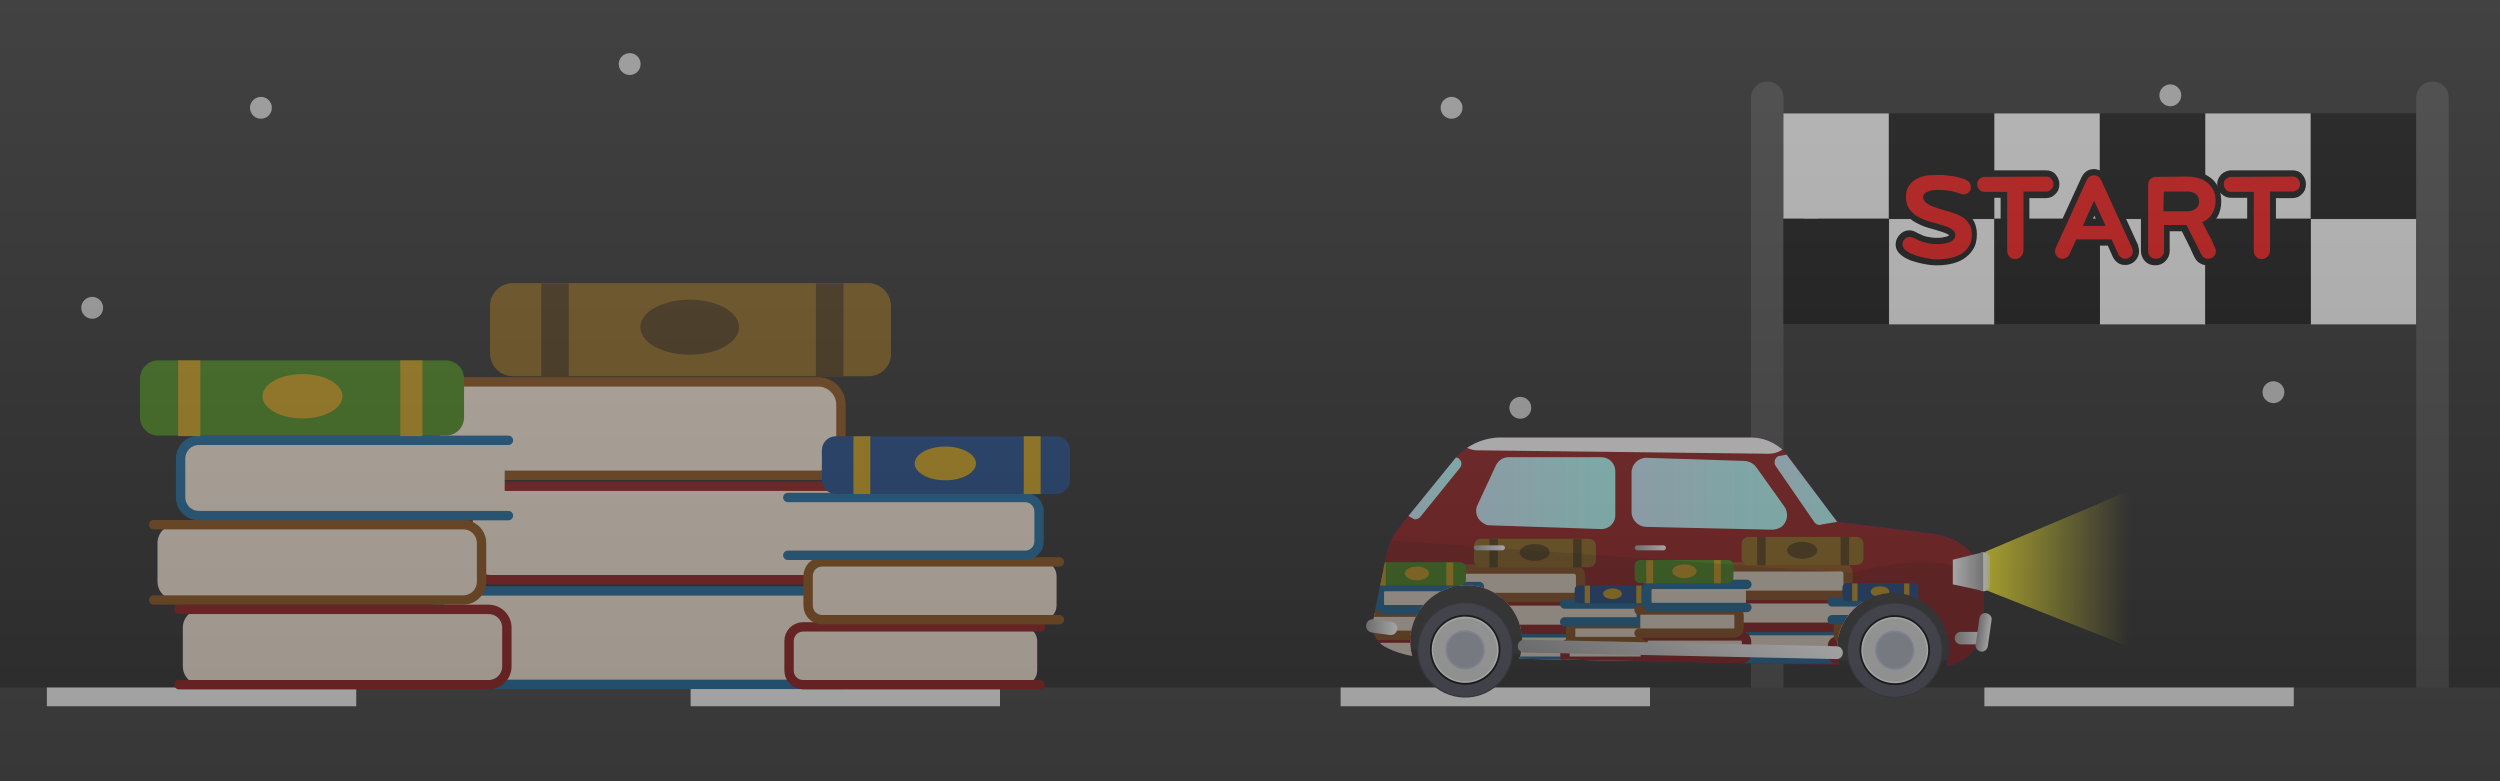 <?xml version="1.0" encoding="utf-8"?>
<!-- Generator: Adobe Illustrator 25.0.1, SVG Export Plug-In . SVG Version: 6.00 Build 0)  -->
<svg version="1.1" id="Layer_1" xmlns="http://www.w3.org/2000/svg" xmlns:xlink="http://www.w3.org/1999/xlink" x="0px" y="0px"
	 viewBox="0 0 800 250" style="enable-background:new 0 0 800 250;" xml:space="preserve">
<style type="text/css">
	.st0{fill:#222222;}
	.st1{opacity:0.8;fill:#FFFFFF;enable-background:new    ;}
	.st2{fill:#444444;}
	.st3{fill:#FFFFFF;}
	.st4{fill:#FF0000;}
	.st5{fill:#3B3B3B;}
	.st6{fill:url(#SVGID_1_);}
	.st7{fill:#2D2D2D;}
	.st8{fill:#1813E5;}
	.st9{fill:#890E0E;}
	.st10{clip-path:url(#SVGID_3_);}
	.st11{fill:#F7E8D5;}
	.st12{fill:none;stroke:#106299;stroke-width:3;stroke-linecap:round;stroke-miterlimit:10;}
	.st13{fill:none;stroke:#890E0E;stroke-width:3;stroke-linecap:round;stroke-miterlimit:10;}
	.st14{fill:none;stroke:#87480F;stroke-width:3;stroke-linecap:round;stroke-miterlimit:10;}
	.st15{fill:#875C0F;}
	.st16{fill:#47300B;}
	.st17{fill:#3E8410;}
	.st18{fill:#CC9A0E;}
	.st19{fill:#113F82;}
	.st20{clip-path:url(#SVGID_7_);}
	.st21{opacity:0.15;enable-background:new    ;}
	.st22{fill:url(#SVGID_8_);}
	.st23{fill:url(#SVGID_9_);}
	.st24{fill:url(#SVGID_10_);}
	.st25{fill:#32323F;}
	.st26{fill:#474757;}
	.st27{fill:#DDDDDD;}
	.st28{fill:#BAC0D8;}
	.st29{fill:#ACAFBC;}
	.st30{fill:url(#SVGID_11_);}
	.st31{fill:url(#SVGID_12_);}
	.st32{fill:url(#SVGID_13_);}
	.st33{fill:url(#SVGID_14_);}
	.st34{fill:url(#SVGID_15_);}
	.st35{fill:url(#SVGID_16_);}
	.st36{fill:url(#SVGID_17_);}
	.st37{fill:url(#SVGID_18_);}
	.st38{fill:url(#SVGID_19_);}
	.st39{opacity:0.47;fill:url(#SVGID_20_);enable-background:new    ;}
</style>
<g id="Layer_1_1_">
	<rect class="st0" width="800" height="250"/>
</g>
<g id="Layer_7">
	<circle class="st1" cx="579.5" cy="72.5" r="3.5"/>
	<circle class="st1" cx="694.5" cy="30.5" r="3.5"/>
	<circle class="st1" cx="464.5" cy="34.5" r="3.5"/>
	<circle class="st1" cx="727.5" cy="125.5" r="3.5"/>
	<circle class="st1" cx="486.5" cy="130.5" r="3.5"/>
	<circle class="st1" cx="201.5" cy="20.5" r="3.5"/>
	<circle class="st1" cx="83.5" cy="34.5" r="3.5"/>
	<circle class="st1" cx="29.5" cy="98.5" r="3.5"/>
	<path class="st2" d="M565.5,231.1L565.5,231.1c-2.9,0-5.2-2.3-5.2-5.2V31.3c0-2.9,2.3-5.2,5.2-5.2l0,0c2.9,0,5.2,2.3,5.2,5.2v194.6
		C570.7,228.8,568.4,231.1,565.5,231.1z"/>
	<g>
		<g>
			<rect x="570.7" y="36.3" class="st3" width="33.7" height="33.7"/>
			<rect x="570.7" y="70" width="33.7" height="33.7"/>
			<rect x="604.5" y="70.1" class="st3" width="33.7" height="33.7"/>
			<rect x="604.5" y="36.3" width="33.7" height="33.7"/>
			<rect x="638.2" y="36.3" class="st3" width="33.7" height="33.7"/>
			<rect x="638.2" y="70" width="33.7" height="33.7"/>
			<rect x="672" y="70.1" class="st3" width="33.7" height="33.7"/>
			<rect x="672" y="36.3" width="33.7" height="33.7"/>
			<rect x="705.7" y="36.3" class="st3" width="33.7" height="33.7"/>
			<rect x="705.7" y="70" width="33.7" height="33.7"/>
			<rect x="739.5" y="70.1" class="st3" width="33.7" height="33.7"/>
			<rect x="739.5" y="36.3" width="33.7" height="33.7"/>
		</g>
		<g>
			<g>
				<g>
					<path class="st4" d="M620,84.1c-0.5,0-1.1,0-1.9-0.1c-0.8-0.1-1.6-0.2-2.4-0.4c-0.9-0.2-1.8-0.4-2.6-0.7
						c-0.9-0.3-1.7-0.6-2.5-1s-1.5-0.9-2-1.4c-0.6-0.7-0.9-1.4-0.9-2.3s0.3-1.7,1-2.4c0.7-0.7,1.5-1.1,2.4-1.1
						c0.6,0,1.1,0.1,1.6,0.4c0.6,0.3,1.2,0.6,1.8,0.9c0.6,0.2,1.2,0.4,1.8,0.6s1.2,0.3,1.8,0.4s1.3,0.1,2,0.1c0.4,0,1,0,1.6-0.1
						s1.1-0.2,1.6-0.3c0.5-0.2,0.8-0.4,1.2-0.7c0.1-0.1,0.3-0.3,0.3-0.8c0-0.3-0.1-0.7-0.7-1c-0.7-0.4-1.6-0.8-2.7-1.1
						c-1.1-0.4-2.4-0.7-3.7-1.1c-1.4-0.4-2.8-0.9-4-1.6c-1.3-0.7-2.3-1.6-3.2-2.7c-0.9-1.2-1.4-2.7-1.4-4.6c0-1.6,0.4-3,1.2-4.1
						c0.7-1.1,1.7-1.9,2.9-2.5c1.1-0.6,2.3-1,3.7-1.2c1.3-0.2,2.6-0.3,3.8-0.3c0.6,0,1.3,0,2.1,0.1s1.6,0.2,2.4,0.3
						c0.8,0.1,1.6,0.3,2.3,0.5c0.8,0.2,1.5,0.5,2.1,0.7c0.6,0.3,1.1,0.7,1.5,1.1c0.4,0.5,0.6,1.2,0.6,2c0,0.9-0.3,1.8-1,2.4
						s-1.5,1-2.4,1c-0.4,0-0.8-0.1-1.3-0.3c-1-0.4-2.1-0.7-3.1-0.9s-2.1-0.3-3.2-0.3c-0.4,0-0.9,0-1.5,0c-0.5,0-1.1,0.1-1.6,0.2
						c-0.4,0.1-0.8,0.3-1.1,0.5c-0.1,0.1-0.2,0.2-0.2,0.6c0,0.1,0,0.3,0.2,0.5c0.2,0.3,0.6,0.5,1,0.8c0.4,0.3,1,0.5,1.5,0.7
						c0.6,0.2,1.2,0.4,1.8,0.6s1.1,0.3,1.6,0.5c0.5,0.1,0.9,0.3,1.2,0.3c1,0.3,2,0.7,3,1.1s1.9,0.9,2.7,1.6c0.8,0.6,1.4,1.5,1.9,2.4
						c0.5,1,0.7,2.1,0.7,3.4c0,1.7-0.4,3.2-1.1,4.4c-0.7,1.1-1.7,2.1-2.9,2.8c-1.1,0.7-2.4,1.1-3.8,1.4
						C622.7,83.9,621.3,84.1,620,84.1z"/>
					<path d="M620.6,56c0.6,0,1.3,0,2.1,0.1s1.5,0.2,2.3,0.3s1.5,0.3,2.3,0.5c0.7,0.2,1.4,0.4,1.9,0.7c0.4,0.2,0.8,0.5,1.1,0.9
						s0.4,0.8,0.4,1.3c0,0.7-0.2,1.3-0.7,1.7c-0.5,0.5-1.1,0.7-1.7,0.7c-0.3,0-0.6-0.1-0.9-0.2c-1.1-0.4-2.2-0.7-3.2-0.9
						c-1.1-0.2-2.2-0.3-3.4-0.3c-0.4,0-0.9,0-1.5,0s-1.2,0.1-1.8,0.3s-1.1,0.4-1.5,0.7s-0.6,0.8-0.6,1.4c0,0.4,0.2,0.8,0.5,1.2
						s0.7,0.7,1.2,1s1.1,0.6,1.7,0.8c0.6,0.2,1.2,0.4,1.8,0.6s1.1,0.3,1.6,0.5c0.5,0.1,0.9,0.3,1.2,0.3c1,0.3,1.9,0.7,2.9,1
						c0.9,0.4,1.7,0.8,2.4,1.4s1.2,1.3,1.7,2.1c0.4,0.8,0.6,1.8,0.6,3c0,1.5-0.3,2.8-1,3.8s-1.5,1.8-2.5,2.4s-2.2,1-3.5,1.3
						c-1.3,0.2-2.6,0.4-3.9,0.4c-0.4,0-1,0-1.8-0.1c-0.7-0.1-1.5-0.2-2.3-0.4c-0.8-0.2-1.7-0.4-2.5-0.6c-0.8-0.3-1.6-0.6-2.3-0.9
						c-0.7-0.4-1.3-0.8-1.7-1.2c-0.4-0.5-0.7-1-0.7-1.6s0.2-1.2,0.7-1.7s1-0.7,1.7-0.7c0.4,0,0.8,0.1,1.1,0.3
						c0.7,0.4,1.3,0.7,1.9,0.9c0.6,0.3,1.3,0.5,1.9,0.6c0.6,0.2,1.3,0.3,1.9,0.4c0.7,0.1,1.4,0.1,2.1,0.1c0.5,0,1,0,1.7-0.1
						c0.6-0.1,1.3-0.2,1.8-0.4c0.6-0.2,1.1-0.5,1.5-0.9s0.6-0.9,0.6-1.5c0-0.8-0.4-1.4-1.2-1.9s-1.7-0.9-2.9-1.2
						c-1.1-0.4-2.4-0.7-3.8-1.1c-1.4-0.4-2.6-0.9-3.8-1.5c-1.1-0.6-2.1-1.4-2.9-2.5c-0.8-1-1.2-2.4-1.2-4c0-1.4,0.3-2.6,1-3.6
						s1.5-1.7,2.5-2.2s2.2-0.9,3.4-1.1C618.2,56.1,619.5,56,620.6,56 M620.6,54c-1.3,0-2.6,0.1-4,0.3c-1.5,0.2-2.8,0.7-4,1.3
						c-1.3,0.7-2.4,1.6-3.2,2.8c-0.9,1.3-1.3,2.9-1.3,4.7c0,2.1,0.5,3.9,1.6,5.2c0.9,1.2,2.1,2.3,3.5,3c1.3,0.7,2.7,1.3,4.2,1.7
						c1.3,0.4,2.6,0.7,3.7,1.1c1,0.3,1.8,0.6,2.4,1c0.1,0.1,0.2,0.1,0.2,0.1l0,0c0,0,0,0,0,0.1c-0.2,0.2-0.5,0.3-0.8,0.4
						c-0.4,0.1-0.9,0.2-1.4,0.3c-0.6,0.1-1.1,0.1-1.5,0.1c-0.7,0-1.3,0-1.9-0.1c-0.6-0.1-1.1-0.2-1.7-0.3c-0.5-0.1-1.1-0.3-1.6-0.6
						c-0.6-0.2-1.1-0.5-1.7-0.8c-0.7-0.4-1.4-0.6-2.1-0.6c-1.2,0-2.3,0.5-3.1,1.4s-1.3,1.9-1.3,3.1c0,1.1,0.4,2.1,1.2,2.9
						c0.6,0.6,1.4,1.2,2.2,1.6s1.7,0.8,2.6,1c0.9,0.3,1.8,0.5,2.7,0.7s1.7,0.3,2.5,0.4s1.5,0.1,2,0.1c1.4,0,2.8-0.1,4.2-0.4
						c1.5-0.3,2.9-0.8,4.1-1.5c1.3-0.8,2.4-1.8,3.2-3.1c0.9-1.3,1.3-3,1.3-4.9c0-1.5-0.3-2.8-0.8-3.9s-1.3-2-2.2-2.7
						c-0.8-0.7-1.8-1.3-2.9-1.7c-1-0.4-2-0.8-3-1.1l0,0l0,0c-0.3-0.1-0.7-0.2-1.2-0.3c-0.5-0.1-1-0.3-1.6-0.5
						c-0.5-0.2-1.1-0.4-1.7-0.6c-0.5-0.2-1-0.4-1.4-0.6c-0.2-0.1-0.4-0.3-0.6-0.4c0.1-0.1,0.3-0.1,0.5-0.2c0.4-0.1,0.9-0.2,1.3-0.2
						c0.6,0,1.1,0,1.5,0c1,0,2,0.1,3,0.3s2,0.5,3,0.8c0.6,0.2,1.1,0.3,1.6,0.3c1.2,0,2.3-0.5,3.2-1.3c0.9-0.9,1.3-1.9,1.3-3.2
						c0-1-0.3-1.9-0.9-2.6c-0.5-0.6-1.1-1.1-1.8-1.4c-0.7-0.3-1.4-0.6-2.3-0.8c-0.8-0.2-1.6-0.4-2.4-0.5c-0.8-0.2-1.7-0.3-2.5-0.3
						C622,54.1,621.3,54,620.6,54L620.6,54z"/>
				</g>
				<g>
					<path class="st4" d="M644.9,83.9c-1,0-1.9-0.4-2.6-1.1c-0.7-0.7-1-1.6-1-2.6V62.4h-6.2c-1,0-1.8-0.3-2.4-1s-1-1.5-1-2.4
						s0.3-1.8,1-2.4c0.7-0.7,1.5-1,2.4-1h19.6c0.9,0,1.8,0.3,2.4,1c0.7,0.7,1,1.5,1,2.4s-0.4,1.8-1,2.4c-0.7,0.7-1.5,1-2.4,1h-6.2
						v17.9c0,1-0.4,1.9-1.1,2.6C646.7,83.5,645.9,83.9,644.9,83.9z"/>
					<path d="M654.7,56.5c0.7,0,1.3,0.2,1.7,0.7c0.5,0.5,0.7,1.1,0.7,1.7c0,0.7-0.2,1.3-0.7,1.7c-0.5,0.5-1.1,0.7-1.7,0.7h-7.2v18.9
						c0,0.7-0.3,1.4-0.8,1.9s-1.1,0.8-1.9,0.8s-1.3-0.3-1.8-0.8s-0.7-1.1-0.7-1.9V61.4h-7.2c-0.7,0-1.3-0.2-1.7-0.7s-0.7-1-0.7-1.7
						s0.2-1.3,0.7-1.7s1-0.7,1.7-0.7L654.7,56.5 M654.7,54.5h-19.6c-1.2,0-2.3,0.5-3.2,1.3c-0.8,0.9-1.3,1.9-1.3,3.1
						c0,1.2,0.4,2.3,1.3,3.1c0.8,0.8,1.9,1.3,3.1,1.3h5.2v16.9c0,1.3,0.5,2.4,1.3,3.3c0.9,0.9,2,1.4,3.3,1.4s2.4-0.5,3.3-1.3
						c0.9-0.9,1.3-2,1.3-3.3V63.4h5.2c1.2,0,2.3-0.4,3.1-1.3c0.9-0.8,1.3-1.9,1.3-3.2c0-1.2-0.5-2.3-1.3-3.2
						C657,54.9,655.9,54.5,654.7,54.5L654.7,54.5z"/>
				</g>
				<g>
					<path class="st4" d="M680.2,83.9c-0.7,0-1.3-0.2-1.9-0.5c-0.5-0.3-1-0.8-1.2-1.4l-1.9-4.2h-10l-1.9,4.2
						c-0.3,0.6-0.7,1.1-1.3,1.5c-0.6,0.3-1.2,0.5-1.8,0.5c-1,0-1.8-0.3-2.4-1c-0.7-0.7-1-1.5-1-2.4c0-0.5,0.1-1,0.3-1.4l10-21.9
						c0.3-0.6,0.7-1.1,1.2-1.4c0.6-0.4,1.2-0.6,1.8-0.6s1.3,0.2,1.8,0.5c0.6,0.4,1,0.8,1.3,1.5l10,21.9c0.2,0.5,0.3,1,0.3,1.4
						c0,0.9-0.3,1.8-1,2.4C682,83.5,681.1,83.9,680.2,83.9z M672.3,71.3l-2.1-4.7l-2.1,4.7H672.3z"/>
					<path d="M670.1,56.1c0.5,0,0.9,0.1,1.3,0.4c0.4,0.2,0.7,0.6,0.9,1l10,21.9c0.1,0.3,0.2,0.7,0.2,1c0,0.7-0.2,1.3-0.7,1.7
						s-1,0.7-1.7,0.7c-0.5,0-0.9-0.1-1.3-0.4c-0.4-0.2-0.7-0.6-0.9-1l-2.2-4.8h-11.3l-2.2,4.8c-0.2,0.4-0.5,0.8-0.9,1
						s-0.8,0.4-1.3,0.4c-0.7,0-1.3-0.2-1.7-0.7c-0.5-0.5-0.7-1.1-0.7-1.7c0-0.3,0.1-0.7,0.2-1l10-21.9c0.2-0.4,0.5-0.8,0.9-1
						C669.2,56.3,669.6,56.1,670.1,56.1 M666.5,72.3h7.3l-3.7-8.1L666.5,72.3 M670.1,54.1c-0.9,0-1.7,0.2-2.4,0.7s-1.2,1.1-1.6,1.9
						l-10,21.8c-0.3,0.6-0.4,1.2-0.4,1.8c0,1.2,0.5,2.3,1.3,3.2c0.9,0.9,1.9,1.3,3.2,1.3c0.9,0,1.6-0.2,2.4-0.7
						c0.7-0.5,1.3-1.1,1.6-1.9l1.6-3.6h8.7l1.6,3.6c0.4,0.8,0.9,1.4,1.6,1.9c0.7,0.5,1.5,0.7,2.4,0.7c1.2,0,2.3-0.5,3.1-1.3
						s1.3-1.9,1.3-3.1c0-0.6-0.1-1.2-0.3-1.7v-0.1v-0.1l-10-21.9c-0.4-0.8-1-1.5-1.7-1.9C671.7,54.4,670.9,54.1,670.1,54.1
						L670.1,54.1z M669.6,70.3l0.6-1.3l0.6,1.3H669.6L669.6,70.3z"/>
				</g>
				<g>
					<path class="st4" d="M706.3,83.9c-0.7,0-1.3-0.2-1.8-0.5c-0.6-0.3-1-0.8-1.3-1.4c-0.1-0.2-0.3-0.5-0.5-1l-0.8-1.7
						c-0.4-0.8-0.7-1.5-1.1-2.3c-0.4-0.8-0.8-1.5-1.1-2.2c-0.3-0.6-0.6-1.2-0.8-1.6c0-0.1-0.1-0.1-0.1-0.2h-5.5v7.3
						c0,1-0.4,1.9-1.1,2.6c-0.7,0.7-1.6,1-2.5,1c-1,0-1.9-0.3-2.5-1c-0.7-0.7-1-1.5-1-2.5V59.1c0-1,0.3-1.9,1-2.5
						c0.7-0.7,1.5-1,2.5-1h9.7c1.3,0,2.7,0.1,3.9,0.4c1.3,0.3,2.4,0.8,3.4,1.5s1.8,1.7,2.4,2.8c0.6,1.1,0.9,2.5,0.9,4.1
						c0,1.7-0.4,3.3-1.2,4.6c-0.6,1.1-1.6,2-2.7,2.6c0,0.1,0.1,0.1,0.1,0.2c0.3,0.5,0.6,1.1,0.9,1.7c0.3,0.6,0.6,1.3,1,1.9
						c0.3,0.7,0.6,1.3,0.9,1.9c0.3,0.6,0.5,1.2,0.7,1.7c0.2,0.6,0.3,1,0.3,1.4c0,1-0.3,1.8-1,2.5C708.1,83.5,707.3,83.9,706.3,83.9z
						 M700.1,66.6c0.8,0,1.4-0.2,1.9-0.6c0.3-0.2,0.6-0.6,0.6-1.5c0-1-0.4-1.4-0.6-1.6c-0.5-0.4-1.1-0.6-1.9-0.6h-6.8v4.3
						C693.3,66.6,700.1,66.6,700.1,66.6z"/>
					<path d="M699.4,56.5c1.3,0,2.5,0.1,3.7,0.4c1.2,0.3,2.2,0.7,3,1.4c0.9,0.6,1.5,1.4,2.1,2.4s0.8,2.2,0.8,3.6
						c0,1.5-0.4,2.9-1.1,4.1c-0.7,1.2-1.8,2.1-3.2,2.7c0.1,0.3,0.3,0.6,0.6,1.1s0.5,1,0.9,1.7c0.3,0.6,0.6,1.3,1,1.9
						s0.6,1.3,0.9,1.9c0.3,0.6,0.5,1.1,0.7,1.6s0.3,0.8,0.3,1c0,0.7-0.2,1.3-0.7,1.8s-1.1,0.7-1.8,0.7c-0.5,0-0.9-0.1-1.3-0.4
						c-0.4-0.2-0.7-0.6-0.9-1c-0.1-0.1-0.2-0.5-0.5-1s-0.5-1.1-0.9-1.8c-0.3-0.7-0.7-1.4-1.1-2.2c-0.4-0.8-0.7-1.5-1.1-2.1
						c-0.3-0.7-0.6-1.2-0.8-1.6s-0.3-0.7-0.3-0.7h-7.2v8.3c0,0.7-0.3,1.3-0.8,1.8s-1.1,0.7-1.8,0.7s-1.3-0.2-1.8-0.7
						s-0.7-1.1-0.7-1.8V59.1c0-0.7,0.2-1.3,0.7-1.8s1.1-0.7,1.8-0.7L699.4,56.5 M692.3,67.6h7.8c1,0,1.8-0.3,2.5-0.8
						s1.1-1.3,1.1-2.3s-0.3-1.8-1-2.4c-0.7-0.5-1.5-0.8-2.5-0.8h-7.8L692.3,67.6 M699.4,54.5h-9.7c-1.3,0-2.4,0.5-3.3,1.3
						c-0.9,0.9-1.3,2-1.3,3.3v21.2c0,1.3,0.5,2.4,1.3,3.3c0.9,0.9,2,1.3,3.3,1.3c1.2,0,2.3-0.4,3.2-1.3s1.4-2,1.4-3.3V74h3.9
						c0.2,0.4,0.4,0.8,0.6,1.2c0.3,0.7,0.7,1.4,1.1,2.2c0.4,0.8,0.7,1.5,1.1,2.2v0.1l0.8,1.7c0.3,0.6,0.4,0.9,0.5,1
						c0.4,0.8,0.9,1.4,1.6,1.8c0.7,0.4,1.5,0.7,2.4,0.7c1.2,0,2.3-0.5,3.2-1.3c0.9-0.9,1.3-2,1.3-3.2c0-0.5-0.1-1-0.4-1.7
						c-0.2-0.5-0.4-1.1-0.7-1.7s-0.6-1.3-0.9-1.9c-0.3-0.7-0.7-1.3-1-2c-0.2-0.4-0.4-0.8-0.6-1.1c0.9-0.7,1.7-1.5,2.3-2.5
						c0.9-1.5,1.3-3.2,1.3-5.1c0-1.7-0.3-3.3-1-4.6s-1.5-2.3-2.7-3.1c-1.1-0.8-2.3-1.3-3.7-1.7C702.2,54.7,700.8,54.5,699.4,54.5
						L699.4,54.5z M694.3,63.3h5.8c0.7,0,1.1,0.2,1.3,0.4c0.1,0.1,0.3,0.2,0.3,0.8c0,0.5-0.2,0.7-0.2,0.7c-0.4,0.3-0.8,0.4-1.3,0.4
						h-5.8L694.3,63.3L694.3,63.3z"/>
				</g>
				<g>
					<path class="st4" d="M723.8,83.9c-1,0-1.9-0.4-2.6-1.1c-0.7-0.7-1-1.6-1-2.6V62.4H714c-1,0-1.8-0.3-2.4-1s-1-1.5-1-2.4
						s0.3-1.8,1-2.4c0.7-0.7,1.5-1,2.4-1h19.6c1,0,1.8,0.3,2.4,1c0.7,0.7,1,1.5,1,2.4s-0.4,1.8-1,2.4c-0.7,0.7-1.5,1-2.4,1h-6.2
						v17.9c0,1-0.4,1.9-1.1,2.6C725.7,83.5,724.8,83.9,723.8,83.9z"/>
					<path d="M733.6,56.5c0.7,0,1.3,0.2,1.7,0.7c0.5,0.5,0.7,1.1,0.7,1.7c0,0.7-0.2,1.3-0.7,1.7c-0.5,0.5-1.1,0.7-1.7,0.7h-7.2v18.9
						c0,0.7-0.3,1.4-0.8,1.9s-1.1,0.8-1.9,0.8s-1.3-0.3-1.8-0.8s-0.7-1.1-0.7-1.9V61.4H714c-0.7,0-1.3-0.2-1.7-0.7s-0.7-1-0.7-1.7
						s0.2-1.3,0.7-1.7s1-0.7,1.7-0.7L733.6,56.5 M733.6,54.5H714c-1.2,0-2.3,0.5-3.2,1.3c-0.8,0.9-1.3,1.9-1.3,3.1
						c0,1.2,0.4,2.3,1.3,3.1c0.8,0.8,1.9,1.3,3.1,1.3h5.2v16.9c0,1.3,0.5,2.4,1.3,3.3c0.9,0.9,2,1.4,3.3,1.4s2.4-0.5,3.3-1.3
						c0.9-0.9,1.3-2,1.3-3.3V63.4h5.2c1.2,0,2.3-0.4,3.1-1.3c0.9-0.8,1.3-1.9,1.3-3.2c0-1.2-0.5-2.3-1.3-3.2
						C735.9,54.9,734.8,54.5,733.6,54.5L733.6,54.5z"/>
				</g>
			</g>
		</g>
		<path class="st2" d="M778.4,231.1L778.4,231.1c-2.9,0-5.2-2.3-5.2-5.2V31.3c0-2.9,2.3-5.2,5.2-5.2l0,0c2.9,0,5.2,2.3,5.2,5.2
			v194.6C783.6,228.8,781.2,231.1,778.4,231.1z"/>
	</g>
</g>
<g id="Layer_5">
	<rect y="220" class="st5" width="800" height="30"/>
	<rect x="15" y="220" class="st3" width="99" height="6"/>
	<rect x="221" y="220" class="st3" width="99" height="6"/>
	<rect x="429" y="220" class="st3" width="99" height="6"/>
	<rect x="635" y="220" class="st3" width="99" height="6"/>
</g>
<g id="Layer_6">
</g>
<linearGradient id="SVGID_1_" gradientUnits="userSpaceOnUse" x1="635.4" y1="722" x2="681.28" y2="722" gradientTransform="matrix(1 0 0 1 0 -540)">
	<stop  offset="0" style="stop-color:#FCEE21"/>
	<stop  offset="1" style="stop-color:#FCEE21;stop-opacity:0"/>
</linearGradient>
<polygon class="st6" points="681.2,206.9 635.4,188.8 635.4,176.5 681.2,157.1 "/>
<g id="Layer_2_2_">
	<g id="Premium_1_">
		<g id="premium-mini-blue_1_">
			
				<rect x="461.9" y="169.5" transform="matrix(4.205205e-02 -0.999 0.999 4.205205e-02 256.093 661.967)" class="st7" width="22.8" height="55.8"/>
			<rect x="570.3" y="188.5" class="st7" width="55.8" height="22.8"/>
			<path class="st8" d="M634.8,188c-0.8-9.8-5.8-15.2-15.4-17.1l-31.5-3.9l-15-20.2c-2.8-4.2-7.5-6.8-12.6-6.8h-80
				c-5.9,0-11.4,2.7-15.1,7.2l-17.7,21.9c-1.9,2.4-3.2,5.2-3.8,8.2l-4.3,21.4c-0.7,3.3,0.9,6.7,3.9,8.3l0.2,0.1
				c2.6,1.4,5.5,2.3,8.4,2.8c-2.6-9.6,3.1-19.4,12.6-22c9.6-2.6,19.4,3.1,22,12.6c0.9,3.4,0.8,6.9-0.3,10.3l102.4,2
				c-2.9-9.5,2.5-19.4,12-22.3c9.5-2.9,19.4,2.5,22.3,12c1.1,3.5,1,7.3-0.1,10.7c7-1.2,12.1-7.2,12.1-14.3L634.8,188z"/>
			<path class="st9" d="M634.8,188c-0.8-9.8-5.8-15.2-15.4-17.1l-31.5-3.9l-15-20.2c-2.8-4.2-7.5-6.8-12.6-6.8h-80
				c-5.9,0-11.4,2.7-15.1,7.2l-17.7,21.9c-1.9,2.4-3.2,5.2-3.8,8.2l-4.3,21.4c-0.7,3.3,0.9,6.7,3.9,8.3l0.2,0.1
				c2.6,1.4,5.5,2.3,8.4,2.8c-2.6-9.6,3.1-19.4,12.6-22c9.6-2.6,19.4,3.1,22,12.6c0.9,3.4,0.8,6.9-0.3,10.3l102.4,2
				c-2.9-9.5,2.5-19.4,12-22.3c9.5-2.9,19.4,2.5,22.3,12c1.1,3.5,1,7.3-0.1,10.7c7-1.2,12.1-7.2,12.1-14.3L634.8,188z"/>
			<g>
				<g>
					<g>
						<g>
							<defs>
								<path id="SVGID_2_" d="M634.8,188c-0.8-9.8-5.8-15.2-15.4-17.1l-31.5-3.9l-15-20.2c-2.8-4.2-7.5-6.8-12.6-6.8h-80
									c-5.9,0-11.4,2.7-15.1,7.2l-17.7,21.9c-1.9,2.4-3.2,5.2-3.8,8.2l-4.3,21.4c-0.7,3.3,0.9,6.7,3.9,8.3l0.2,0.1
									c2.6,1.4,5.5,2.3,8.4,2.8c-2.6-9.6,3.1-19.4,12.6-22c9.6-2.6,19.4,3.1,22,12.6c0.9,3.4,0.8,6.9-0.3,10.3l102.4,2
									c-2.9-9.5,2.5-19.4,12-22.3c9.5-2.9,19.4,2.5,22.3,12c1.1,3.5,1,7.3-0.1,10.7c7-1.2,12.1-7.2,12.1-14.3L634.8,188z"/>
							</defs>
							<clipPath id="SVGID_3_">
								<use xlink:href="#SVGID_2_"  style="overflow:visible;"/>
							</clipPath>
							<g class="st10">
								<g>
									<g>
										<path class="st11" d="M503.3,211.6h-34.6c-1.2,0-2.2-1-2.2-2.2v-4.7c0-1.2,1-2.2,2.2-2.2h34.6c1.2,0,2.2,1,2.2,2.2v4.7
											C505.6,210.6,504.6,211.6,503.3,211.6z"/>
										<path class="st12" d="M506,211.6h-37.3c-1.2,0-2.2-1-2.2-2.2v-4.7c0-1.2,1-2.2,2.2-2.2H506"/>
									</g>
									<g>
										<path class="st11" d="M506.4,201.4h-34.6c-1.2,0-2.2-1-2.2-2.2v-4.7c0-1.2,1-2.2,2.2-2.2h34.6c1.2,0,2.2,1,2.2,2.2v4.7
											C508.6,200.4,507.6,201.4,506.4,201.4z"/>
										<path class="st13" d="M509,201.4h-37.3c-1.2,0-2.2-1-2.2-2.2v-4.7c0-1.2,1-2.2,2.2-2.2H509"/>
									</g>
									<g>
										<path class="st11" d="M469,191.2h34.6c1.2,0,2.2-1,2.2-2.2v-4.7c0-1.2-1-2.2-2.2-2.2H469c-1.2,0-2.2,1-2.2,2.2v4.7
											C466.7,190.2,467.7,191.2,469,191.2z"/>
										<path class="st14" d="M466.3,191.2h37.3c1.2,0,2.2-1,2.2-2.2v-4.7c0-1.2-1-2.2-2.2-2.2h-37.3"/>
									</g>
									<g>
										<path class="st15" d="M508.5,181.5h-34.6c-1.2,0-2.2-1-2.2-2.2v-4.7c0-1.2,1-2.2,2.2-2.2h34.6c1.2,0,2.2,1,2.2,2.2v4.7
											C510.7,180.5,509.7,181.5,508.5,181.5z"/>
									</g>
									<rect x="503.4" y="172.5" class="st16" width="2.7" height="9.1"/>
									<rect x="476.6" y="172.5" class="st16" width="2.7" height="9.1"/>
									<ellipse class="st16" cx="491.1" cy="176.8" rx="4.8" ry="2.7"/>
								</g>
								<g>
									<g>
										<path class="st11" d="M443.5,211.6h28c1,0,1.8-0.8,1.8-1.8V206c0-1-0.8-1.8-1.8-1.8h-28c-1,0-1.8,0.8-1.8,1.8v3.8
											C441.7,210.8,442.5,211.6,443.5,211.6z"/>
										<path class="st13" d="M441.3,211.6h30.2c1,0,1.8-0.8,1.8-1.8V206c0-1-0.8-1.8-1.8-1.8h-30.2"/>
									</g>
									<g>
										<path class="st11" d="M441,203.3h28c1,0,1.8-0.8,1.8-1.8v-3.8c0-1-0.8-1.8-1.8-1.8h-28c-1,0-1.8,0.8-1.8,1.8v3.8
											C439.2,202.5,440,203.3,441,203.3z"/>
										<path class="st14" d="M438.9,203.3H469c1,0,1.8-0.8,1.8-1.8v-3.8c0-1-0.8-1.8-1.8-1.8h-30.2"/>
									</g>
									<g>
										<path class="st11" d="M471.3,195.1h-28c-1,0-1.8-0.8-1.8-1.8v-3.8c0-1,0.8-1.8,1.8-1.8h28c1,0,1.8,0.8,1.8,1.8v3.8
											C473.1,194.3,472.2,195.1,471.3,195.1z"/>
										<path class="st12" d="M473.4,195.1h-30.2c-1,0-1.8-0.8-1.8-1.8v-3.8c0-1,0.8-1.8,1.8-1.8h30.2"/>
									</g>
									<g>
										<path class="st17" d="M439.3,187.3h28c1,0,1.8-0.8,1.8-1.8v-3.8c0-1-0.8-1.8-1.8-1.8h-28c-1,0-1.8,0.8-1.8,1.8v3.8
											C437.5,186.5,438.3,187.3,439.3,187.3z"/>
									</g>
									
										<rect x="441.2" y="180" transform="matrix(-1 -4.539359e-11 4.539359e-11 -1 884.658 367.363)" class="st18" width="2.2" height="7.4"/>
									
										<rect x="462.9" y="180" transform="matrix(-1 -4.455293e-11 4.455293e-11 -1 927.935 367.363)" class="st18" width="2.2" height="7.4"/>
									<ellipse class="st18" cx="453.4" cy="183.5" rx="3.9" ry="2.2"/>
								</g>
								<g>
									<g>
										<path class="st11" d="M523.6,211.6h-21.5c-0.8,0-1.4-0.6-1.4-1.4v-2.9c0-0.8,0.6-1.4,1.4-1.4h21.5c0.8,0,1.4,0.6,1.4,1.4
											v2.9C525,211,524.4,211.6,523.6,211.6z"/>
										<path class="st13" d="M525.3,211.6h-23.1c-0.8,0-1.4-0.6-1.4-1.4v-2.9c0-0.8,0.6-1.4,1.4-1.4h23.1"/>
									</g>
									<g>
										<path class="st11" d="M525.5,205.3H504c-0.8,0-1.4-0.6-1.4-1.4V201c0-0.8,0.6-1.4,1.4-1.4h21.5c0.8,0,1.4,0.6,1.4,1.4v2.9
											C526.9,204.7,526.2,205.3,525.5,205.3z"/>
										<path class="st14" d="M527.1,205.3H504c-0.8,0-1.4-0.6-1.4-1.4V201c0-0.8,0.6-1.4,1.4-1.4h23.1"/>
									</g>
									<g>
										<path class="st11" d="M502.3,199h21.5c0.8,0,1.4-0.6,1.4-1.4v-2.9c0-0.8-0.6-1.4-1.4-1.4h-21.5c-0.8,0-1.4,0.6-1.4,1.4
											v2.9C500.9,198.4,501.5,199,502.3,199z"/>
										<path class="st12" d="M500.7,199h23.1c0.8,0,1.4-0.6,1.4-1.4v-2.9c0-0.8-0.6-1.4-1.4-1.4h-23.1"/>
									</g>
									<g>
										<path class="st19" d="M526.8,193h-21.5c-0.8,0-1.4-0.6-1.4-1.4v-2.9c0-0.8,0.6-1.4,1.4-1.4h21.5c0.8,0,1.4,0.6,1.4,1.4
											v2.9C528.2,192.4,527.6,193,526.8,193z"/>
									</g>
									<rect x="523.6" y="187.4" class="st18" width="1.7" height="5.6"/>
									<rect x="507.1" y="187.4" class="st18" width="1.7" height="5.6"/>
									<ellipse class="st18" cx="516" cy="190" rx="3" ry="1.7"/>
								</g>
							</g>
							<g class="st10">
								<g>
									<g>
										<path class="st11" d="M589,210.9h-34.6c-1.2,0-2.2-1-2.2-2.2V204c0-1.2,1-2.2,2.2-2.2H589c1.2,0,2.2,1,2.2,2.2v4.7
											C591.2,209.9,590.2,210.9,589,210.9z"/>
										<path class="st12" d="M591.6,210.9h-37.3c-1.2,0-2.2-1-2.2-2.2V204c0-1.2,1-2.2,2.2-2.2h37.3"/>
									</g>
									<g>
										<path class="st11" d="M592,200.7h-34.6c-1.2,0-2.2-1-2.2-2.2v-4.7c0-1.2,1-2.2,2.2-2.2H592c1.2,0,2.2,1,2.2,2.2v4.7
											C594.2,199.7,593.2,200.7,592,200.7z"/>
										<path class="st13" d="M594.7,200.7h-37.3c-1.2,0-2.2-1-2.2-2.2v-4.7c0-1.2,1-2.2,2.2-2.2h37.3"/>
									</g>
									<g>
										<path class="st11" d="M554.6,190.5h34.6c1.2,0,2.2-1,2.2-2.2v-4.7c0-1.2-1-2.2-2.2-2.2h-34.6c-1.2,0-2.2,1-2.2,2.2v4.7
											C552.4,189.5,553.4,190.5,554.6,190.5z"/>
										<path class="st14" d="M551.9,190.5h37.3c1.2,0,2.2-1,2.2-2.2v-4.7c0-1.2-1-2.2-2.2-2.2h-37.3"/>
									</g>
									<g>
										<path class="st15" d="M594.1,180.8h-34.6c-1.2,0-2.2-1-2.2-2.2V174c0-1.2,1-2.2,2.2-2.2h34.6c1.2,0,2.2,1,2.2,2.2v4.7
											C596.4,179.8,595.4,180.8,594.1,180.8z"/>
									</g>
									<rect x="589" y="171.8" class="st16" width="2.7" height="9.1"/>
									<rect x="562.3" y="171.8" class="st16" width="2.7" height="9.1"/>
									<ellipse class="st16" cx="576.7" cy="176.1" rx="4.8" ry="2.7"/>
								</g>
								<g>
									<g>
										<path class="st11" d="M529.1,210.9h28c1,0,1.8-0.8,1.8-1.8v-3.8c0-1-0.8-1.8-1.8-1.8h-28c-1,0-1.8,0.8-1.8,1.8v3.8
											C527.3,210.1,528.1,210.9,529.1,210.9z"/>
										<path class="st13" d="M526.9,210.9h30.2c1,0,1.8-0.8,1.8-1.8v-3.8c0-1-0.8-1.8-1.8-1.8h-30.2"/>
									</g>
									<g>
										<path class="st11" d="M526.7,202.6h28c1,0,1.8-0.8,1.8-1.8v-3.8c0-1-0.8-1.8-1.8-1.8h-28c-1,0-1.8,0.8-1.8,1.8v3.8
											C524.9,201.8,525.7,202.6,526.7,202.6z"/>
										<path class="st14" d="M524.5,202.6h30.2c1,0,1.8-0.8,1.8-1.8v-3.8c0-1-0.8-1.8-1.8-1.8h-30.2"/>
									</g>
									<g>
										<path class="st11" d="M556.9,194.4h-28c-1,0-1.8-0.8-1.8-1.8v-3.8c0-1,0.8-1.8,1.8-1.8h28c1,0,1.8,0.8,1.8,1.8v3.8
											C558.7,193.6,557.9,194.4,556.9,194.4z"/>
										<path class="st12" d="M559,194.4h-30.2c-1,0-1.8-0.8-1.8-1.8v-3.8c0-1,0.8-1.8,1.8-1.8H559"/>
									</g>
									<g>
										<path class="st17" d="M524.9,186.6h28c1,0,1.8-0.8,1.8-1.8v-3.8c0-1-0.8-1.8-1.8-1.8h-28c-1,0-1.8,0.8-1.8,1.8v3.8
											C523.1,185.8,523.9,186.6,524.9,186.6z"/>
									</g>
									
										<rect x="526.9" y="179.3" transform="matrix(-1 -4.539359e-11 4.539359e-11 -1 1055.906 365.966)" class="st18" width="2.2" height="7.4"/>
									
										<rect x="548.5" y="179.3" transform="matrix(-1 -4.455293e-11 4.455293e-11 -1 1099.183 365.966)" class="st18" width="2.2" height="7.4"/>
									<ellipse class="st18" cx="539" cy="182.8" rx="3.9" ry="2.2"/>
								</g>
								<g>
									<g>
										<path class="st11" d="M609.2,210.9h-21.5c-0.8,0-1.4-0.6-1.4-1.4v-2.9c0-0.8,0.6-1.4,1.4-1.4h21.5c0.8,0,1.4,0.6,1.4,1.4
											v2.9C610.6,210.3,610,210.9,609.2,210.9z"/>
										<path class="st13" d="M610.9,210.9h-23.1c-0.8,0-1.4-0.6-1.4-1.4v-2.9c0-0.8,0.6-1.4,1.4-1.4h23.1"/>
									</g>
									<g>
										<path class="st11" d="M611.1,204.6h-21.5c-0.8,0-1.4-0.6-1.4-1.4v-2.9c0-0.8,0.6-1.4,1.4-1.4h21.5c0.8,0,1.4,0.6,1.4,1.4
											v2.9C612.5,204,611.9,204.6,611.1,204.6z"/>
										<path class="st14" d="M612.8,204.6h-23.1c-0.8,0-1.4-0.6-1.4-1.4v-2.9c0-0.8,0.6-1.4,1.4-1.4h23.1"/>
									</g>
									<g>
										<path class="st11" d="M587.9,198.3h21.5c0.8,0,1.4-0.6,1.4-1.4V194c0-0.8-0.6-1.4-1.4-1.4h-21.5c-0.8,0-1.4,0.6-1.4,1.4
											v2.9C586.6,197.7,587.2,198.3,587.9,198.3z"/>
										<path class="st12" d="M586.3,198.3h23.1c0.8,0,1.4-0.6,1.4-1.4V194c0-0.8-0.6-1.4-1.4-1.4h-23.1"/>
									</g>
									<g>
										<path class="st19" d="M612.4,192.3H591c-0.8,0-1.4-0.6-1.4-1.4V188c0-0.8,0.6-1.4,1.4-1.4h21.5c0.8,0,1.4,0.6,1.4,1.4v2.9
											C613.8,191.7,613.2,192.3,612.4,192.3z"/>
									</g>
									<rect x="609.3" y="186.7" class="st18" width="1.7" height="5.6"/>
									<rect x="592.7" y="186.7" class="st18" width="1.7" height="5.6"/>
									<ellipse class="st18" cx="601.6" cy="189.3" rx="3" ry="1.7"/>
								</g>
							</g>
						</g>
					</g>
					<g>
						<g>
							<defs>
								<path id="SVGID_4_" d="M634.8,188c-0.8-9.8-5.8-15.2-15.4-17.1l-31.5-3.9l-15-20.2c-2.8-4.2-7.5-6.8-12.6-6.8h-80
									c-5.9,0-11.4,2.7-15.1,7.2l-17.7,21.9c-1.9,2.4-3.2,5.2-3.8,8.2l-4.3,21.4c-0.7,3.3,0.9,6.7,3.9,8.3l0.2,0.1
									c2.6,1.4,5.5,2.3,8.4,2.8c-2.6-9.6,3.1-19.4,12.6-22c9.6-2.6,19.4,3.1,22,12.6c0.9,3.4,0.8,6.9-0.3,10.3l102.4,2
									c-2.9-9.5,2.5-19.4,12-22.3c9.5-2.9,19.4,2.5,22.3,12c1.1,3.5,1,7.3-0.1,10.7c7-1.2,12.1-7.2,12.1-14.3L634.8,188z"/>
							</defs>
							<clipPath id="SVGID_5_">
								<use xlink:href="#SVGID_4_"  style="overflow:visible;"/>
							</clipPath>
						</g>
					</g>
					<g>
						<g>
							<defs>
								<path id="SVGID_6_" d="M634.8,188c-0.8-9.8-5.8-15.2-15.4-17.1l-31.5-3.9l-15-20.2c-2.8-4.2-7.5-6.8-12.6-6.8h-80
									c-5.9,0-11.4,2.7-15.1,7.2l-17.7,21.9c-1.9,2.4-3.2,5.2-3.8,8.2l-4.3,21.4c-0.7,3.3,0.9,6.7,3.9,8.3l0.2,0.1
									c2.6,1.4,5.5,2.3,8.4,2.8c-2.6-9.6,3.1-19.4,12.6-22c9.6-2.6,19.4,3.1,22,12.6c0.9,3.4,0.8,6.9-0.3,10.3l102.4,2
									c-2.9-9.5,2.5-19.4,12-22.3c9.5-2.9,19.4,2.5,22.3,12c1.1,3.5,1,7.3-0.1,10.7c7-1.2,12.1-7.2,12.1-14.3L634.8,188z"/>
							</defs>
							<clipPath id="SVGID_7_">
								<use xlink:href="#SVGID_6_"  style="overflow:visible;"/>
							</clipPath>
							<g class="st20">
								<path class="st21" d="M438.3,172.5L593,183.4c0,0,38.5-12.4,47.3,9.7l-3.6,30c0,0-27.3,5.8-30.3,5.8s-89.5,0.6-94.3,0
									c-4.9-0.6-75.8-5.8-75.8-5.8l-7.9-30.6L438.3,172.5z"/>
								<path class="st3" d="M473.2,113.6l93.2,1.2c4.2,0.1,7.6,3.5,7.6,7.8l-0.2,15c-0.1,4.2-3.5,7.6-7.8,7.6l-93.3-1.1
									c-4.2-0.1-7.6-3.5-7.6-7.8l0.2-15C465.5,117,469,113.6,473.2,113.6z"/>
							</g>
						</g>
					</g>
				</g>
			</g>
			
				<linearGradient id="SVGID_8_" gradientUnits="userSpaceOnUse" x1="522.1" y1="716" x2="571.814" y2="716" gradientTransform="matrix(1 0 0 1 0 -558)">
				<stop  offset="0" style="stop-color:#C9E7F9"/>
				<stop  offset="1" style="stop-color:#AAFFF9"/>
			</linearGradient>
			<path class="st22" d="M567,169.5l-40.3-0.9c-2.5-0.1-4.6-2.2-4.6-4.7v-12.7c0-2.6,2.1-4.7,4.7-4.7c0.1,0,0.1,0,0.2,0l31.3,1
				c1.5,0.1,2.8,0.8,3.7,2l9,12.6c1.5,2.1,1,5.1-1.1,6.6C569,169.2,568,169.5,567,169.5z"/>
			
				<linearGradient id="SVGID_9_" gradientUnits="userSpaceOnUse" x1="472.352" y1="715.802" x2="516.951" y2="715.802" gradientTransform="matrix(1 0 0 1 0 -558)">
				<stop  offset="0" style="stop-color:#C9E7F9"/>
				<stop  offset="1" style="stop-color:#AAFFF9"/>
			</linearGradient>
			<path class="st23" d="M476.7,168.1l35.6,1.2c2.5,0.1,4.6-1.9,4.6-4.4c0-0.1,0-0.1,0-0.2v-13.9c0-2.5-2-4.5-4.5-4.5l0,0h-29.6
				c-1.8,0-3.3,1-4.1,2.6l-5.9,12.7c-1.1,2.2-0.1,4.9,2.2,6C475.5,168,476.1,168.1,476.7,168.1z"/>
			
				<linearGradient id="SVGID_10_" gradientUnits="userSpaceOnUse" x1="567.822" y1="714.738" x2="587.896" y2="714.738" gradientTransform="matrix(1 0 0 1 0 -558)">
				<stop  offset="0" style="stop-color:#C9E7F9"/>
				<stop  offset="1" style="stop-color:#AAFFF9"/>
			</linearGradient>
			<path class="st24" d="M587.9,167l-4.8,0.8c-0.9,0.4-2,0.1-2.5-0.7l-12.4-18c-0.6-0.9-0.4-2.2,0.5-2.9c0.2-0.2,0.5-0.3,0.8-0.3
				l2.2-0.4L587.9,167z"/>
			
				<ellipse transform="matrix(4.205501e-02 -0.999 0.999 4.205501e-02 241.442 667.611)" class="st25" cx="468.9" cy="207.9" rx="15.3" ry="15.4"/>
			
				<ellipse transform="matrix(4.205841e-02 -0.999 0.999 4.205841e-02 241.44 667.61)" class="st26" cx="468.9" cy="207.9" rx="14.9" ry="15"/>
			
				<ellipse transform="matrix(4.204569e-02 -0.999 0.999 4.204569e-02 241.446 667.613)" cx="468.9" cy="207.9" rx="11.2" ry="11.3"/>
			
				<ellipse transform="matrix(4.205841e-02 -0.999 0.999 4.205841e-02 241.44 667.61)" class="st3" cx="468.9" cy="207.9" rx="10.6" ry="10.7"/>
			
				<ellipse transform="matrix(4.205205e-02 -0.999 0.999 4.205205e-02 241.443 667.612)" class="st27" cx="468.9" cy="207.9" rx="10.1" ry="10.2"/>
			
				<ellipse transform="matrix(4.205201e-02 -0.999 0.999 4.205201e-02 241.443 667.612)" class="st28" cx="468.9" cy="207.9" rx="6.3" ry="6.3"/>
			
				<ellipse transform="matrix(4.207110e-02 -0.999 0.999 4.207110e-02 241.435 667.607)" class="st29" cx="468.9" cy="207.9" rx="5.7" ry="5.8"/>
			
				<ellipse transform="matrix(4.205205e-02 -0.999 0.999 4.205205e-02 373.039 804.982)" class="st25" cx="606.3" cy="208" rx="15.3" ry="15.4"/>
			
				<ellipse transform="matrix(4.205205e-02 -0.999 0.999 4.205205e-02 373.039 804.982)" class="st26" cx="606.3" cy="208" rx="14.9" ry="15"/>
			
				<ellipse transform="matrix(4.205205e-02 -0.999 0.999 4.205205e-02 373.039 804.982)" cx="606.3" cy="208" rx="11.2" ry="11.3"/>
			
				<ellipse transform="matrix(4.205205e-02 -0.999 0.999 4.205205e-02 373.039 804.982)" class="st3" cx="606.3" cy="208" rx="10.6" ry="10.7"/>
			
				<ellipse transform="matrix(4.205205e-02 -0.999 0.999 4.205205e-02 373.039 804.982)" class="st27" cx="606.3" cy="208" rx="10.1" ry="10.2"/>
			
				<ellipse transform="matrix(4.205209e-02 -0.999 0.999 4.205209e-02 373.039 804.982)" class="st28" cx="606.3" cy="208" rx="6.3" ry="6.3"/>
			
				<ellipse transform="matrix(4.205205e-02 -0.999 0.999 4.205205e-02 373.039 804.982)" class="st29" cx="606.3" cy="208" rx="5.7" ry="5.8"/>
			
				<linearGradient id="SVGID_11_" gradientUnits="userSpaceOnUse" x1="437.161" y1="758.699" x2="447.122" y2="758.699" gradientTransform="matrix(1 0 0 1 -2.844527e-03 -557.999)">
				<stop  offset="0" style="stop-color:#999999"/>
				<stop  offset="1" style="stop-color:#FFFFFF"/>
			</linearGradient>
			<path class="st30" d="M439.6,198.2l5.7,0.8c1.2,0.2,2,1.2,1.8,2.4l0,0c-0.2,1.2-1.2,2-2.4,1.8l-5.7-0.8c-1.2-0.2-2-1.2-1.8-2.4
				l0,0C437.3,198.8,438.4,198,439.6,198.2z"/>
			
				<linearGradient id="SVGID_12_" gradientUnits="userSpaceOnUse" x1="649.568" y1="621.61" x2="659.548" y2="621.61" gradientTransform="matrix(0.99 -7.000000e-02 0.13 0.51 -200.47 -95.92)">
				<stop  offset="0" style="stop-color:#999999"/>
				<stop  offset="1" style="stop-color:#FFFFFF"/>
			</linearGradient>
			<path class="st31" d="M523.9,174.5h8.4c0.4,0,0.8,0.4,0.8,0.8l0,0c0,0.4-0.4,0.8-0.8,0.8h-8.4c-0.4,0-0.8-0.4-0.8-0.8l0,0
				C523.1,174.9,523.5,174.5,523.9,174.5z"/>
			
				<linearGradient id="SVGID_13_" gradientUnits="userSpaceOnUse" x1="598.462" y1="614.596" x2="608.442" y2="614.596" gradientTransform="matrix(0.99 -7.000000e-02 0.13 0.51 -200.47 -95.92)">
				<stop  offset="0" style="stop-color:#999999"/>
				<stop  offset="1" style="stop-color:#FFFFFF"/>
			</linearGradient>
			<path class="st32" d="M472.4,174.5h8.4c0.4,0,0.8,0.4,0.8,0.8l0,0c0,0.4-0.4,0.8-0.8,0.8h-8.4c-0.4,0-0.8-0.4-0.8-0.8l0,0
				C471.6,174.9,471.9,174.5,472.4,174.5z"/>
			
				<linearGradient id="SVGID_14_" gradientUnits="userSpaceOnUse" x1="-2419.689" y1="731.004" x2="-2409.465" y2="731.004" gradientTransform="matrix(10.3 8.573547e-02 1.379 0.999 24402.918 -315.51)">
				<stop  offset="0" style="stop-color:#999999"/>
				<stop  offset="1" style="stop-color:#FFFFFF"/>
			</linearGradient>
			<path class="st33" d="M487.8,204.7l99.9,2.1c1.2,0,2.1,1,2,2.1l0,0c0,1.2-1,2.1-2.1,2l-99.9-2.1c-1.2,0-2.1-1-2-2.1l0,0
				C485.7,205.6,486.6,204.7,487.8,204.7z"/>
			
				<linearGradient id="SVGID_15_" gradientUnits="userSpaceOnUse" x1="625.512" y1="762.2" x2="635.219" y2="762.2" gradientTransform="matrix(1 0 0 1 0 -558)">
				<stop  offset="0" style="stop-color:#999999"/>
				<stop  offset="1" style="stop-color:#FFFFFF"/>
			</linearGradient>
			<path class="st34" d="M627.5,202.2h5.8c1.1,0,2,0.9,2,2l0,0c0,1.1-0.9,2-2,2h-5.8c-1.1,0-2-0.9-2-2l0,0
				C625.5,203.1,626.4,202.2,627.5,202.2z"/>
			
				<linearGradient id="SVGID_16_" gradientUnits="userSpaceOnUse" x1="520.048" y1="366.719" x2="523.991" y2="366.719" gradientTransform="matrix(0.991 0.134 -0.134 0.991 166.672 -231.119)">
				<stop  offset="0" style="stop-color:#999999"/>
				<stop  offset="1" style="stop-color:#FFFFFF"/>
			</linearGradient>
			<path class="st35" d="M635.6,196.2L635.6,196.2c1.1,0.2,1.9,1.2,1.7,2.2l-1.2,8.4c-0.2,1.1-1.2,1.9-2.2,1.7l0,0
				c-1.1-0.2-1.9-1.2-1.7-2.2l1.2-8.4C633.5,196.8,634.5,196,635.6,196.2z"/>
			
				<linearGradient id="SVGID_17_" gradientUnits="userSpaceOnUse" x1="632.792" y1="740.91" x2="636.735" y2="740.989" gradientTransform="matrix(1 0 0 1 0 -558)">
				<stop  offset="0.55" style="stop-color:#FFFFFF"/>
				<stop  offset="1" style="stop-color:#FFF994"/>
			</linearGradient>
			<path class="st36" d="M634.8,176.7L634.8,176.7c1.1,0,2,0.9,2,2v8.5c0,1.1-0.9,2-2,2l0,0c-1.1,0-2-0.9-2-2v-8.5
				C632.8,177.6,633.7,176.7,634.8,176.7z"/>
			
				<linearGradient id="SVGID_18_" gradientUnits="userSpaceOnUse" x1="624.9" y1="740.9" x2="634.6" y2="740.9" gradientTransform="matrix(1 0 0 1 0 -558)">
				<stop  offset="0" style="stop-color:#FFFFFF"/>
				<stop  offset="1" style="stop-color:#A1A1A1"/>
			</linearGradient>
			<polygon class="st37" points="624.9,187 634.6,189.1 634.6,176.7 624.9,179.1 			"/>
			
				<linearGradient id="SVGID_19_" gradientUnits="userSpaceOnUse" x1="450.779" y1="714.3" x2="467.731" y2="714.3" gradientTransform="matrix(1 0 0 1 0 -558)">
				<stop  offset="0" style="stop-color:#C9E7F9"/>
				<stop  offset="1" style="stop-color:#AAFFF9"/>
			</linearGradient>
			<path class="st38" d="M465.9,146.4l0.5,0.1c1.1,0.5,1.5,1.7,1.1,2.7c-0.1,0.2-0.2,0.3-0.3,0.5l-12.7,15.7
				c-0.5,0.6-1.2,0.8-1.9,0.8l-1.9-1.1L465.9,146.4z"/>
		</g>
	</g>
</g>
<g>
	<g>
		<path class="st11" d="M260.9,219H147.2c-4,0-7.3-3.3-7.3-7.3v-15.3c0-4,3.3-7.3,7.3-7.3h113.7c4,0,7.3,3.3,7.3,7.3v15.3
			C268.2,215.7,264.9,219,260.9,219z"/>
		<path class="st12" d="M269.7,219H147.2c-4,0-7.3-3.3-7.3-7.3v-15.3c0-4,3.3-7.3,7.3-7.3h122.5"/>
	</g>
	<g>
		<path class="st11" d="M270.8,185.5H157.1c-4,0-7.3-3.3-7.3-7.3v-15.3c0-4,3.3-7.3,7.3-7.3h113.7c4,0,7.3,3.3,7.3,7.3v15.3
			C278.1,182.2,274.9,185.5,270.8,185.5z"/>
		<path class="st13" d="M279.6,185.5H157.1c-4,0-7.3-3.3-7.3-7.3v-15.3c0-4,3.3-7.3,7.3-7.3h122.5"/>
	</g>
	<g>
		<path class="st11" d="M148,152.1h113.7c4,0,7.3-3.3,7.3-7.3v-15.3c0-4-3.3-7.3-7.3-7.3H148c-4,0-7.3,3.3-7.3,7.3v15.3
			C140.7,148.8,144,152.1,148,152.1z"/>
		<path class="st14" d="M139.3,152.1h122.5c4,0,7.3-3.3,7.3-7.3v-15.3c0-4-3.3-7.3-7.3-7.3H139.3"/>
	</g>
	<g>
		<path class="st15" d="M277.9,120.4H164.1c-4,0-7.3-3.3-7.3-7.3V97.9c0-4,3.3-7.3,7.3-7.3h113.7c4,0,7.3,3.3,7.3,7.3v15.3
			C285.2,117.2,281.9,120.4,277.9,120.4z"/>
	</g>
	<rect x="261.1" y="90.7" class="st16" width="8.8" height="29.9"/>
	<rect x="173.2" y="90.7" class="st16" width="8.8" height="29.9"/>
	<ellipse class="st16" cx="220.7" cy="104.7" rx="15.8" ry="8.8"/>
</g>
<g>
	<g>
		<path class="st11" d="M64.4,219.1h91.9c3.3,0,5.9-2.6,5.9-5.9v-12.3c0-3.3-2.6-5.9-5.9-5.9H64.4c-3.3,0-5.9,2.6-5.9,5.9v12.3
			C58.5,216.5,61.1,219.1,64.4,219.1z"/>
		<path class="st13" d="M57.3,219.1h99c3.3,0,5.9-2.6,5.9-5.9v-12.3c0-3.3-2.6-5.9-5.9-5.9h-99"/>
	</g>
	<g>
		<path class="st11" d="M56.3,192h91.9c3.3,0,5.9-2.6,5.9-5.9v-12.3c0-3.3-2.6-5.9-5.9-5.9H56.3c-3.3,0-5.9,2.6-5.9,5.9v12.3
			C50.4,189.4,53.1,192,56.3,192z"/>
		<path class="st14" d="M49.2,192h99c3.3,0,5.9-2.6,5.9-5.9v-12.3c0-3.3-2.6-5.9-5.9-5.9h-99"/>
	</g>
	<g>
		<path class="st11" d="M155.6,165H63.7c-3.3,0-5.9-2.6-5.9-5.9v-12.3c0-3.3,2.6-5.9,5.9-5.9h91.9c3.3,0,5.9,2.6,5.9,5.9v12.3
			C161.5,162.4,158.8,165,155.6,165z"/>
		<path class="st12" d="M162.7,165h-99c-3.3,0-5.9-2.6-5.9-5.9v-12.3c0-3.3,2.6-5.9,5.9-5.9h99"/>
	</g>
	<g>
		<path class="st17" d="M50.7,139.4h91.9c3.3,0,5.9-2.6,5.9-5.9v-12.3c0-3.3-2.6-5.9-5.9-5.9H50.7c-3.3,0-5.9,2.6-5.9,5.9v12.3
			C44.8,136.8,47.4,139.4,50.7,139.4z"/>
	</g>
	
		<rect x="57.1" y="115.4" transform="matrix(-1 -4.506674e-11 4.506674e-11 -1 121.215 254.94)" class="st18" width="7.1" height="24.2"/>
	
		<rect x="128.1" y="115.4" transform="matrix(-1 -4.506674e-11 4.506674e-11 -1 263.29 254.94)" class="st18" width="7.1" height="24.2"/>
	<ellipse class="st18" cx="96.8" cy="126.8" rx="12.8" ry="7.1"/>
</g>
<g>
	<g>
		<path class="st11" d="M327.4,219.1H257c-2.5,0-4.5-2-4.5-4.5v-9.5c0-2.5,2-4.5,4.5-4.5h70.4c2.5,0,4.5,2,4.5,4.5v9.5
			C331.9,217.1,329.9,219.1,327.4,219.1z"/>
		<path class="st13" d="M332.8,219.1H257c-2.5,0-4.5-2-4.5-4.5v-9.5c0-2.5,2-4.5,4.5-4.5h75.9"/>
	</g>
	<g>
		<path class="st11" d="M333.6,198.3h-70.4c-2.5,0-4.5-2-4.5-4.5v-9.5c0-2.5,2-4.5,4.5-4.5h70.4c2.5,0,4.5,2,4.5,4.5v9.5
			C338.1,196.3,336.1,198.3,333.6,198.3z"/>
		<path class="st14" d="M339,198.3h-75.9c-2.5,0-4.5-2-4.5-4.5v-9.5c0-2.5,2-4.5,4.5-4.5H339"/>
	</g>
	<g>
		<path class="st11" d="M257.5,177.7H328c2.5,0,4.5-2,4.5-4.5v-9.5c0-2.5-2-4.5-4.5-4.5h-70.4c-2.5,0-4.5,2-4.5,4.5v9.5
			C253,175.6,255,177.7,257.5,177.7z"/>
		<path class="st12" d="M252.1,177.7H328c2.5,0,4.5-2,4.5-4.5v-9.5c0-2.5-2-4.5-4.5-4.5h-75.9"/>
	</g>
	<g>
		<path class="st19" d="M337.9,158.1h-70.4c-2.5,0-4.5-2-4.5-4.5v-9.5c0-2.5,2-4.5,4.5-4.5h70.4c2.5,0,4.5,2,4.5,4.5v9.5
			C342.4,156,340.4,158.1,337.9,158.1z"/>
	</g>
	<rect x="327.6" y="139.6" class="st18" width="5.4" height="18.5"/>
	<rect x="273.1" y="139.6" class="st18" width="5.4" height="18.5"/>
	<ellipse class="st18" cx="302.5" cy="148.3" rx="9.8" ry="5.4"/>
</g>
<g id="Layer_8">
	
		<linearGradient id="SVGID_20_" gradientUnits="userSpaceOnUse" x1="400" y1="104" x2="400" y2="-146" gradientTransform="matrix(1 0 0 -1 0 104)">
		<stop  offset="0" style="stop-color:#666666"/>
		<stop  offset="1" style="stop-color:#333333"/>
	</linearGradient>
	<rect class="st39" width="800" height="250"/>
</g>
</svg>
